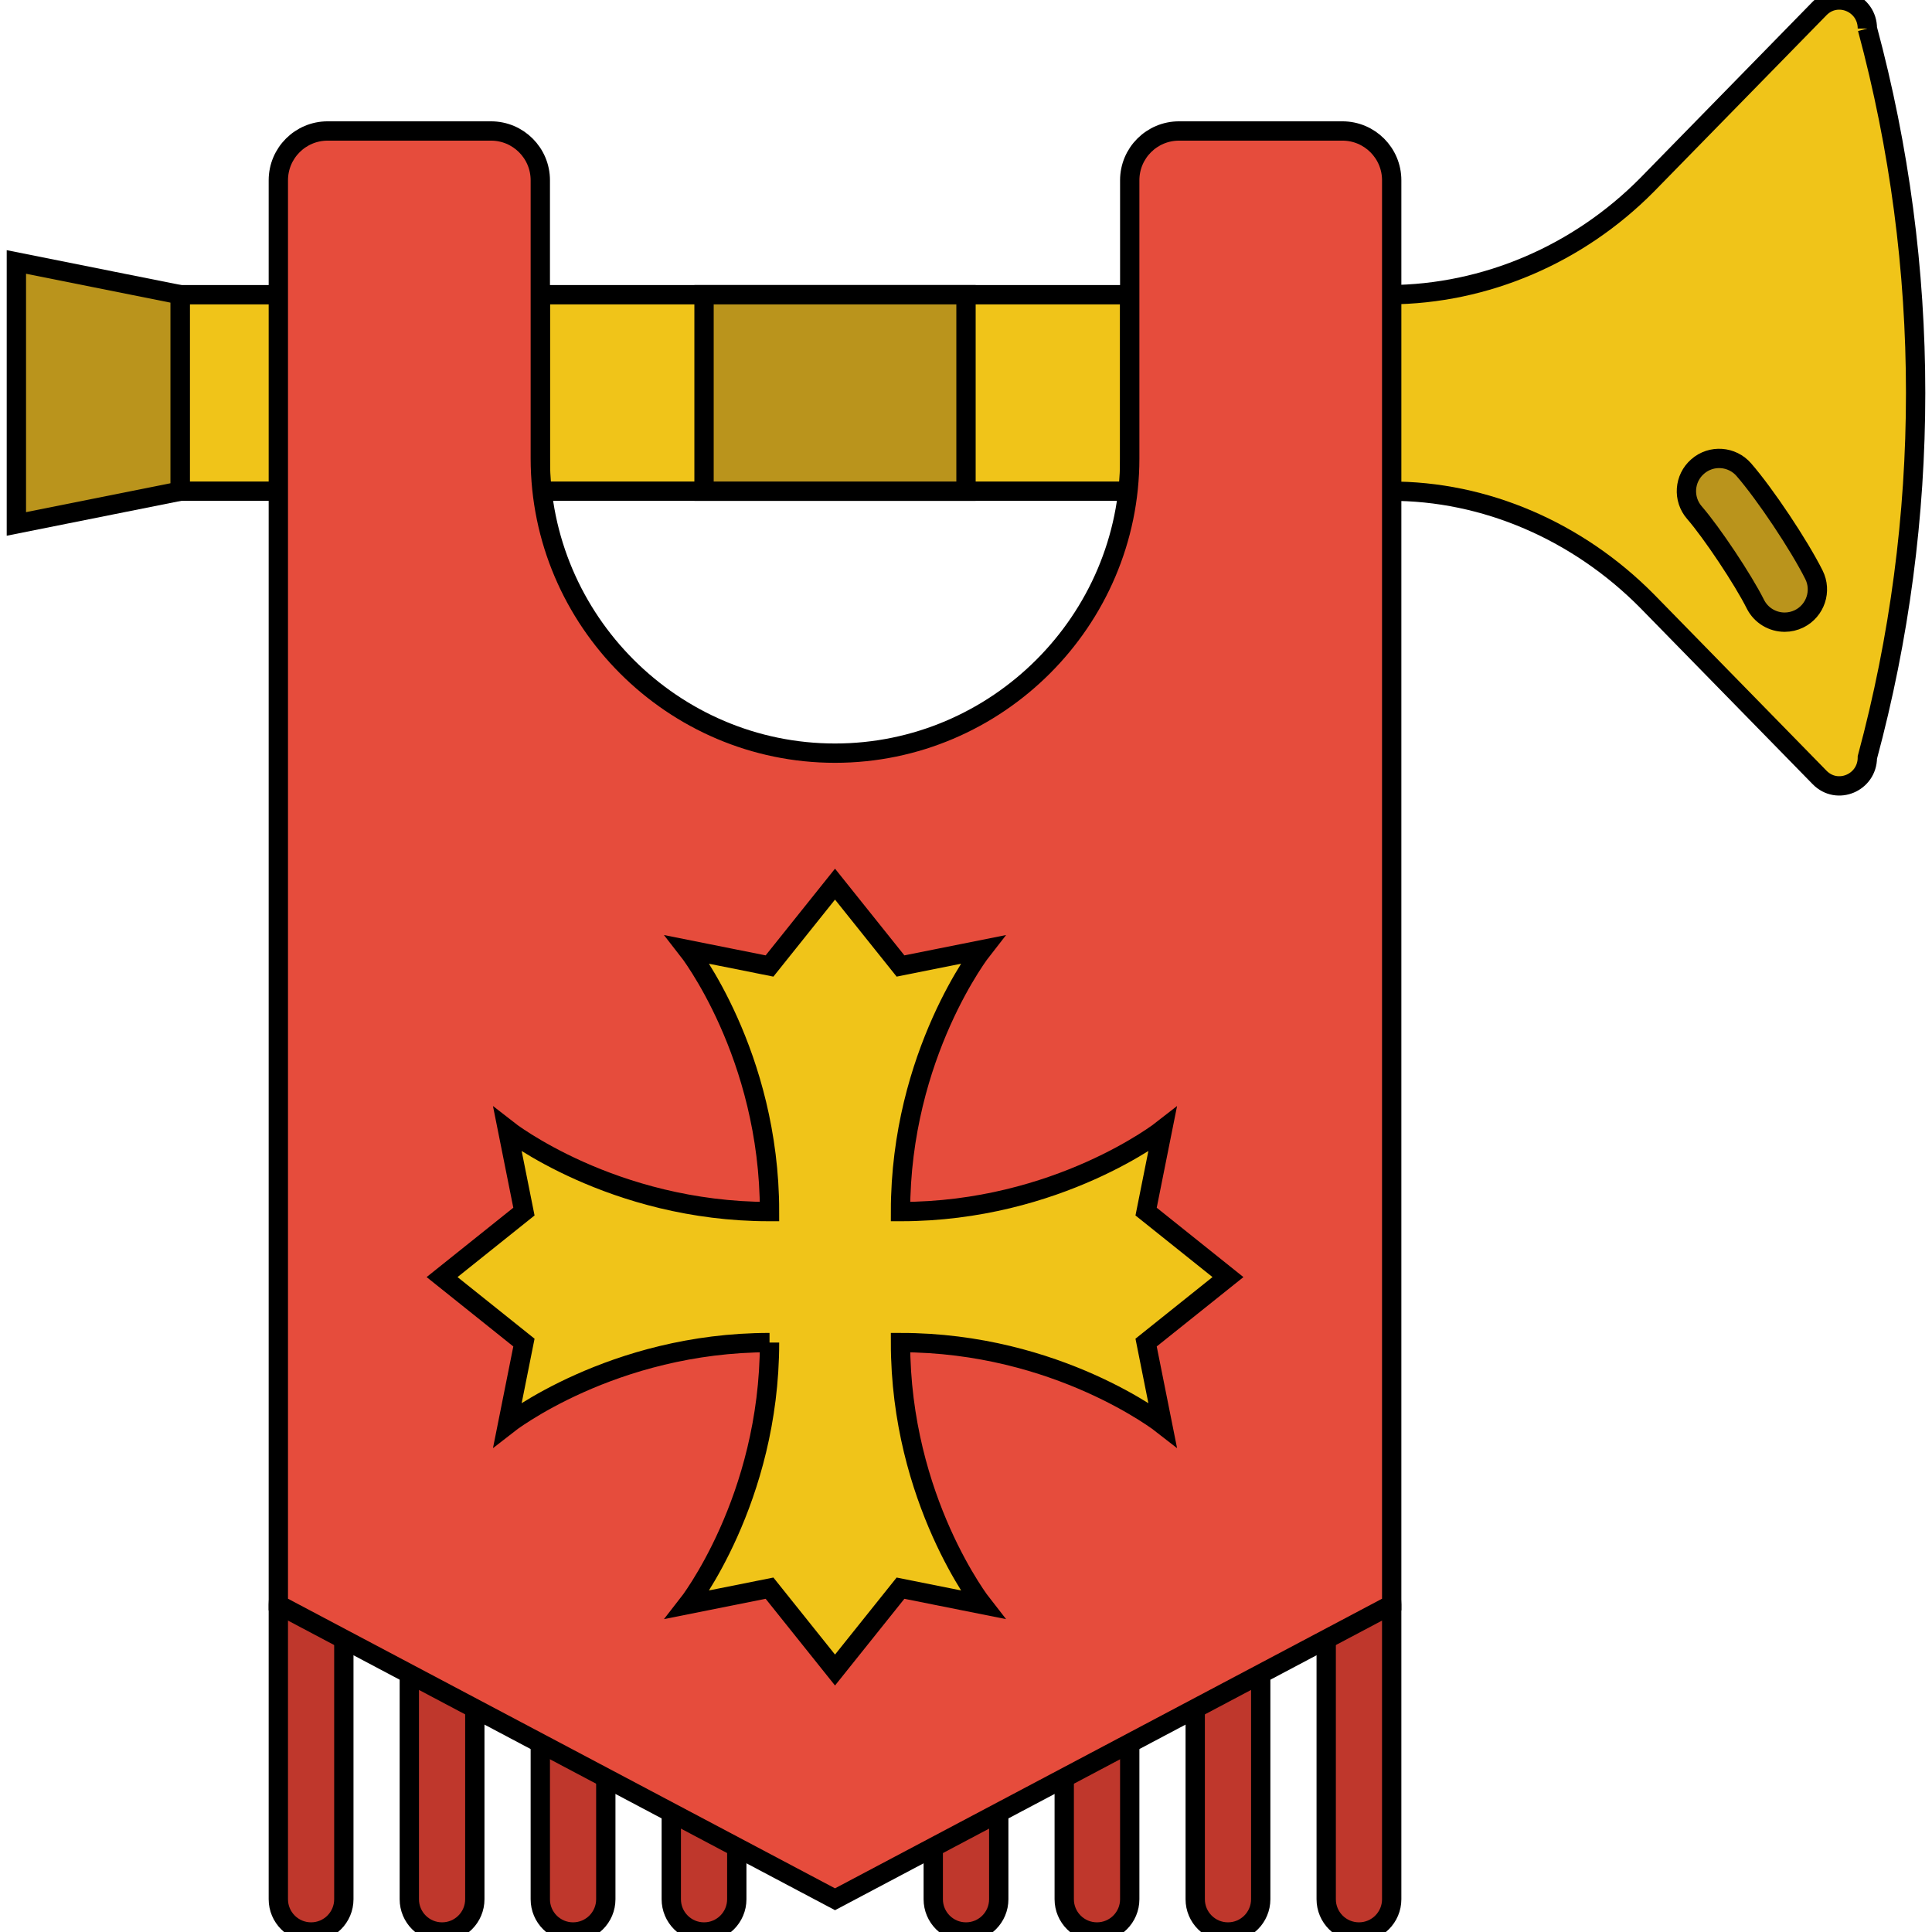 <!DOCTYPE svg PUBLIC "-//W3C//DTD SVG 1.1//EN" "http://www.w3.org/Graphics/SVG/1.1/DTD/svg11.dtd">
<!-- Uploaded to: SVG Repo, www.svgrepo.com, Transformed by: SVG Repo Mixer Tools -->
<svg height="256px" width="256px" version="1.1" id="Layer_1" xmlns="http://www.w3.org/2000/svg" xmlns:xlink="http://www.w3.org/1999/xlink" viewBox="0 0 511.999 511.999" xml:space="preserve" fill="#000000" stroke="#000000" stroke-width="5.12">
<g id="SVGRepo_bgCarrier" stroke-width="0"/>
<g id="SVGRepo_tracerCarrier" stroke-linecap="round" stroke-linejoin="round"/>
<g id="SVGRepo_iconCarrier"> <g> <g> <path style="fill:#BF372C;" d="M82.44,511.999c-4.79,0-8.678-3.888-8.678-8.678V425.22c0-4.79,3.888-8.678,8.678-8.678 s8.678,3.888,8.678,8.678v78.102C91.118,508.112,87.23,511.999,82.44,511.999"/> <path style="fill:#BF372C;" d="M117.152,511.999c-4.79,0-8.678-3.888-8.678-8.678v-60.746c0-4.79,3.888-8.678,8.678-8.678 s8.678,3.888,8.678,8.678v60.746C125.83,508.112,121.942,511.999,117.152,511.999"/> <path style="fill:#BF372C;" d="M151.864,511.999c-4.79,0-8.678-3.888-8.678-8.678v-43.39c0-4.79,3.888-8.678,8.678-8.678 s8.678,3.888,8.678,8.678v43.39C160.542,508.112,156.654,511.999,151.864,511.999"/> <path style="fill:#BF372C;" d="M186.576,511.999c-4.79,0-8.678-3.888-8.678-8.678v-26.034c0-4.79,3.888-8.678,8.678-8.678 s8.678,3.888,8.678,8.678v26.034C195.254,508.112,191.366,511.999,186.576,511.999"/> <path style="fill:#BF372C;" d="M360.135,511.999c-4.79,0-8.678-3.888-8.678-8.678V425.22c0-4.79,3.888-8.678,8.678-8.678 s8.678,3.888,8.678,8.678v78.102C368.813,508.112,364.925,511.999,360.135,511.999"/> <path style="fill:#BF372C;" d="M325.423,511.999c-4.79,0-8.678-3.888-8.678-8.678v-60.746c0-4.79,3.888-8.678,8.678-8.678 s8.678,3.888,8.678,8.678v60.746C334.101,508.112,330.213,511.999,325.423,511.999"/> <path style="fill:#BF372C;" d="M290.711,511.999c-4.79,0-8.678-3.888-8.678-8.678v-43.39c0-4.79,3.888-8.678,8.678-8.678 s8.678,3.888,8.678,8.678v43.39C299.389,508.112,295.502,511.999,290.711,511.999"/> <path style="fill:#BF372C;" d="M256,511.999c-4.79,0-8.678-3.888-8.678-8.678v-26.034c0-4.79,3.888-8.678,8.678-8.678 s8.678,3.888,8.678,8.678v26.034C264.677,508.112,260.79,511.999,256,511.999"/> </g> <g> <polygon style="fill:#F0C419;" points="143.186,130.169 299.389,130.169 299.389,78.101 143.186,78.101 "/> <path style="fill:#F0C419;" d="M494.872,7.558L494.872,7.558c0-6.725-8.001-10.092-12.661-5.32l-45.776,46.8 c-18.154,18.319-42.687,28.924-68.252,29.063h-8.044v52.068h8.044c25.565-0.139,50.098,10.743,68.252,29.063l45.776,46.8 c4.66,4.773,12.661,1.406,12.661-5.32C511.924,137.458,511.924,70.812,494.872,7.558"/> <polygon style="fill:#F0C419;" points="47.728,130.169 82.44,130.169 82.44,78.101 47.728,78.101 "/> </g> <g> <polygon style="fill:#BA941C;" points="4.339,138.847 47.728,130.169 47.728,78.101 4.339,69.423 "/> <path style="fill:#BA941C;" d="M472.957,164.881c-3.185,0-6.248-1.753-7.775-4.799c-3.237-6.474-11.533-18.927-16.132-24.22 c-3.15-3.61-2.768-9.094,0.85-12.236c3.61-3.159,9.094-2.768,12.236,0.85c5.615,6.448,14.64,19.977,18.579,27.848 c2.143,4.278,0.399,9.494-3.888,11.646C475.587,164.586,474.259,164.881,472.957,164.881"/> <polygon style="fill:#BA941C;" points="186.576,130.169 256,130.169 256,78.101 186.576,78.101 "/> </g> <path style="fill:#E64C3C;" d="M221.288,503.322L73.762,425.22V47.78c0-7.22,5.849-13.069,13.069-13.069h43.286 c7.22,0,13.069,5.849,13.069,13.069v73.711c0,42.956,35.146,78.102,78.102,78.102l0,0c42.956,0,78.102-35.146,78.102-78.102V47.78 c0-7.22,5.849-13.069,13.069-13.069h43.286c7.22,0,13.069,5.849,13.069,13.069V425.22L221.288,503.322z"/> <path style="fill:#F0C419;" d="M203.932,355.796c0,41.758-21.695,69.424-21.695,69.424l21.695-4.339l17.356,21.695l17.356-21.695 l21.695,4.339c0,0-21.695-27.665-21.695-69.424c41.767,0,69.424,21.695,69.424,21.695l-4.339-21.695l21.695-17.356l-21.695-17.356 l4.339-21.695c0,0-27.657,21.695-69.424,21.695c0-41.767,21.695-69.424,21.695-69.424l-21.695,4.339l-17.356-21.695l-17.356,21.695 l-21.695-4.339c0,0,21.695,27.657,21.695,69.424c-41.758,0-69.424-21.695-69.424-21.695l4.339,21.695l-21.695,17.356l21.695,17.356 l-4.339,21.695C134.508,377.491,162.173,355.796,203.932,355.796"/> </g> </g>
</svg>